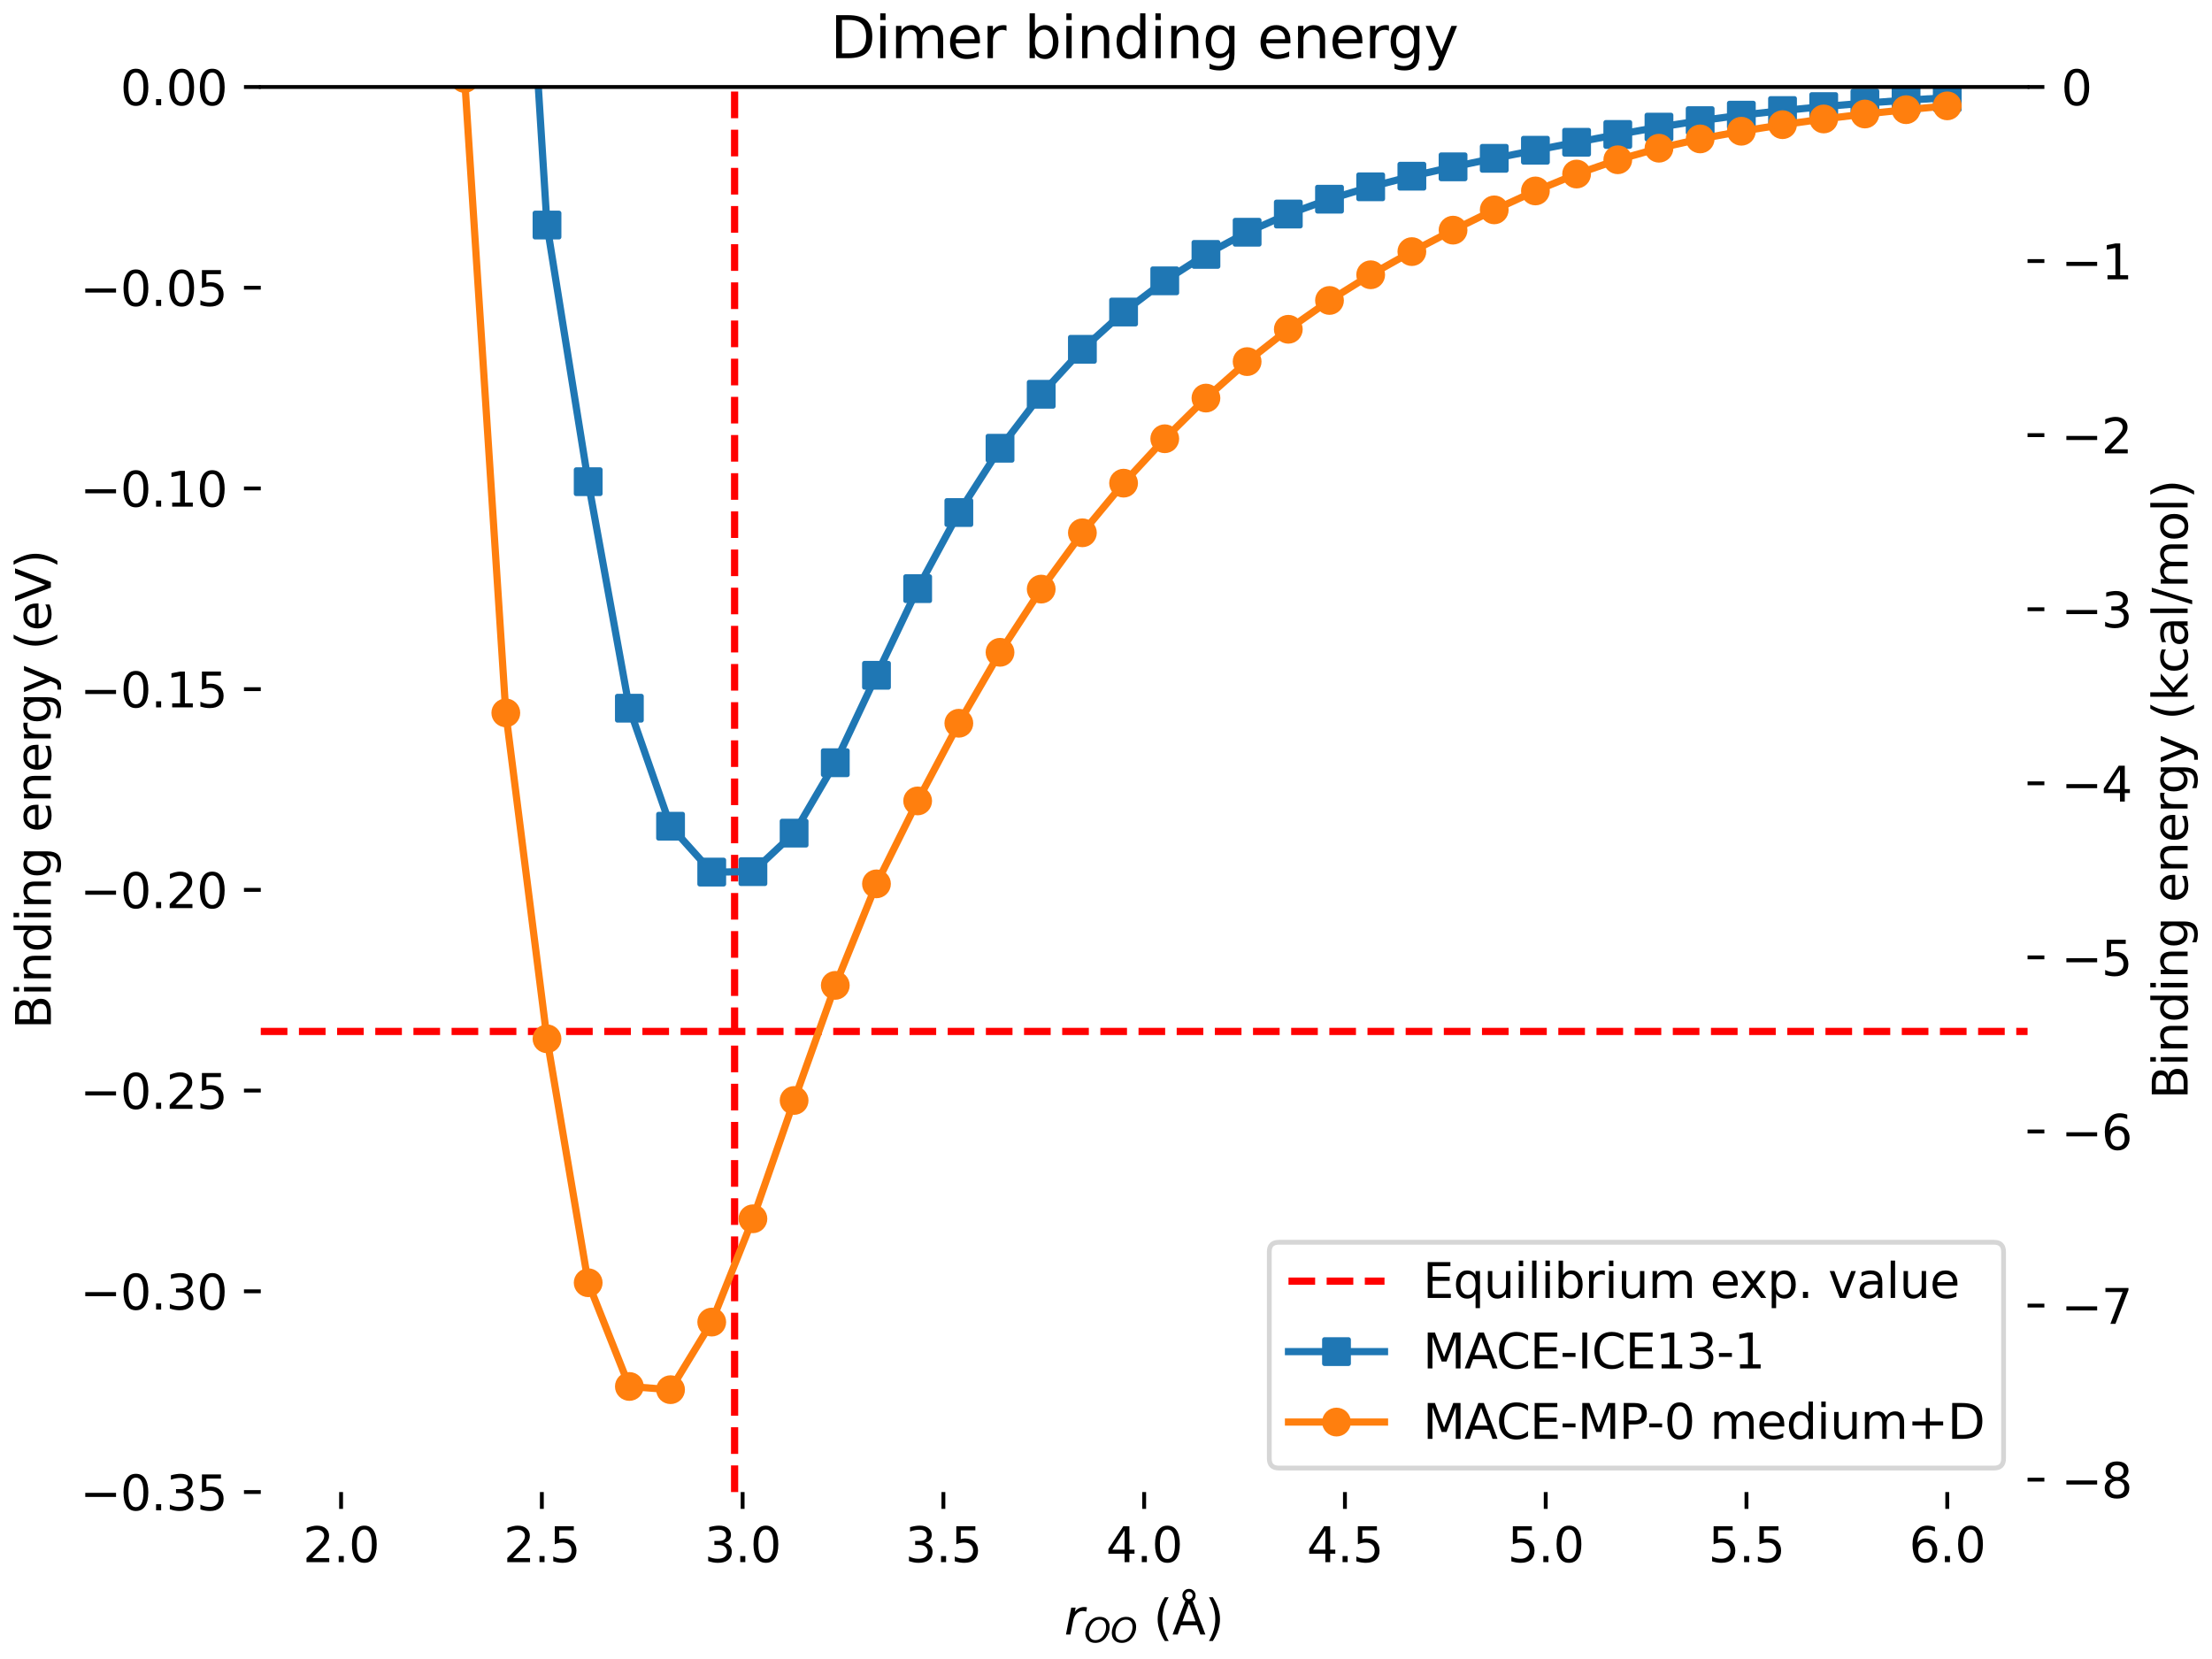 <?xml version="1.0" encoding="utf-8" standalone="no"?>
<!DOCTYPE svg PUBLIC "-//W3C//DTD SVG 1.1//EN"
  "http://www.w3.org/Graphics/SVG/1.1/DTD/svg11.dtd">
<svg xmlns:xlink="http://www.w3.org/1999/xlink" width="460.8pt" height="345.6pt" viewBox="0 0 460.8 345.6" xmlns="http://www.w3.org/2000/svg" version="1.1">
 <defs>
  <style type="text/css">*{stroke-linejoin: round; stroke-linecap: butt}</style>
 </defs>
 <g id="figure_1">
  <g id="patch_1">
   <path d="M 0 345.6 
L 460.8 345.6 
L 460.8 0 
L 0 0 
z
" style="fill: #ffffff"/>
  </g>
  <g id="axes_1">
   <g id="patch_2">
    <path d="M 54.324 310.822 
L 422.379 310.822 
L 422.379 18.118 
L 54.324 18.118 
z
" style="fill: #ffffff"/>
   </g>
   <g id="axes_2">
    <g id="patch_3">
     <path d="M 422.379 310.822 
L 422.379 310.822 
L 422.379 18.118 
L 422.379 18.118 
z
" style="fill: #ffffff"/>
    </g>
    <g id="matplotlib.axis_1"/>
    <g id="matplotlib.axis_2">
     <g id="ytick_1">
      <g id="line2d_1">
       <defs>
        <path id="mca0bd6f417" d="M 0 0 
L 3.5 0 
" style="stroke: #000000; stroke-width: 0.8"/>
       </defs>
       <g>
        <use xlink:href="#mca0bd6f417" x="422.379" y="308.24" style="stroke: #000000; stroke-width: 0.8"/>
       </g>
      </g>
      <g id="text_1">
       <!-- −8 -->
       <g transform="translate(429.379 312.039) scale(0.1 -0.1)">
        <defs>
         <path id="DejaVuSans-2212" d="M 678 2272 
L 4684 2272 
L 4684 1741 
L 678 1741 
L 678 2272 
z
" transform="scale(0.016)"/>
         <path id="DejaVuSans-38" d="M 2034 2216 
Q 1584 2216 1326 1975 
Q 1069 1734 1069 1313 
Q 1069 891 1326 650 
Q 1584 409 2034 409 
Q 2484 409 2743 651 
Q 3003 894 3003 1313 
Q 3003 1734 2745 1975 
Q 2488 2216 2034 2216 
z
M 1403 2484 
Q 997 2584 770 2862 
Q 544 3141 544 3541 
Q 544 4100 942 4425 
Q 1341 4750 2034 4750 
Q 2731 4750 3128 4425 
Q 3525 4100 3525 3541 
Q 3525 3141 3298 2862 
Q 3072 2584 2669 2484 
Q 3125 2378 3379 2068 
Q 3634 1759 3634 1313 
Q 3634 634 3220 271 
Q 2806 -91 2034 -91 
Q 1263 -91 848 271 
Q 434 634 434 1313 
Q 434 1759 690 2068 
Q 947 2378 1403 2484 
z
M 1172 3481 
Q 1172 3119 1398 2916 
Q 1625 2713 2034 2713 
Q 2441 2713 2670 2916 
Q 2900 3119 2900 3481 
Q 2900 3844 2670 4047 
Q 2441 4250 2034 4250 
Q 1625 4250 1398 4047 
Q 1172 3844 1172 3481 
z
" transform="scale(0.016)"/>
        </defs>
        <use xlink:href="#DejaVuSans-2212"/>
        <use xlink:href="#DejaVuSans-38" x="83.789"/>
       </g>
      </g>
     </g>
     <g id="ytick_2">
      <g id="line2d_2">
       <g>
        <use xlink:href="#mca0bd6f417" x="422.379" y="271.975" style="stroke: #000000; stroke-width: 0.8"/>
       </g>
      </g>
      <g id="text_2">
       <!-- −7 -->
       <g transform="translate(429.379 275.774) scale(0.1 -0.1)">
        <defs>
         <path id="DejaVuSans-37" d="M 525 4666 
L 3525 4666 
L 3525 4397 
L 1831 0 
L 1172 0 
L 2766 4134 
L 525 4134 
L 525 4666 
z
" transform="scale(0.016)"/>
        </defs>
        <use xlink:href="#DejaVuSans-2212"/>
        <use xlink:href="#DejaVuSans-37" x="83.789"/>
       </g>
      </g>
     </g>
     <g id="ytick_3">
      <g id="line2d_3">
       <g>
        <use xlink:href="#mca0bd6f417" x="422.379" y="235.709" style="stroke: #000000; stroke-width: 0.8"/>
       </g>
      </g>
      <g id="text_3">
       <!-- −6 -->
       <g transform="translate(429.379 239.509) scale(0.1 -0.1)">
        <defs>
         <path id="DejaVuSans-36" d="M 2113 2584 
Q 1688 2584 1439 2293 
Q 1191 2003 1191 1497 
Q 1191 994 1439 701 
Q 1688 409 2113 409 
Q 2538 409 2786 701 
Q 3034 994 3034 1497 
Q 3034 2003 2786 2293 
Q 2538 2584 2113 2584 
z
M 3366 4563 
L 3366 3988 
Q 3128 4100 2886 4159 
Q 2644 4219 2406 4219 
Q 1781 4219 1451 3797 
Q 1122 3375 1075 2522 
Q 1259 2794 1537 2939 
Q 1816 3084 2150 3084 
Q 2853 3084 3261 2657 
Q 3669 2231 3669 1497 
Q 3669 778 3244 343 
Q 2819 -91 2113 -91 
Q 1303 -91 875 529 
Q 447 1150 447 2328 
Q 447 3434 972 4092 
Q 1497 4750 2381 4750 
Q 2619 4750 2861 4703 
Q 3103 4656 3366 4563 
z
" transform="scale(0.016)"/>
        </defs>
        <use xlink:href="#DejaVuSans-2212"/>
        <use xlink:href="#DejaVuSans-36" x="83.789"/>
       </g>
      </g>
     </g>
     <g id="ytick_4">
      <g id="line2d_4">
       <g>
        <use xlink:href="#mca0bd6f417" x="422.379" y="199.444" style="stroke: #000000; stroke-width: 0.8"/>
       </g>
      </g>
      <g id="text_4">
       <!-- −5 -->
       <g transform="translate(429.379 203.244) scale(0.1 -0.1)">
        <defs>
         <path id="DejaVuSans-35" d="M 691 4666 
L 3169 4666 
L 3169 4134 
L 1269 4134 
L 1269 2991 
Q 1406 3038 1543 3061 
Q 1681 3084 1819 3084 
Q 2600 3084 3056 2656 
Q 3513 2228 3513 1497 
Q 3513 744 3044 326 
Q 2575 -91 1722 -91 
Q 1428 -91 1123 -41 
Q 819 9 494 109 
L 494 744 
Q 775 591 1075 516 
Q 1375 441 1709 441 
Q 2250 441 2565 725 
Q 2881 1009 2881 1497 
Q 2881 1984 2565 2268 
Q 2250 2553 1709 2553 
Q 1456 2553 1204 2497 
Q 953 2441 691 2322 
L 691 4666 
z
" transform="scale(0.016)"/>
        </defs>
        <use xlink:href="#DejaVuSans-2212"/>
        <use xlink:href="#DejaVuSans-35" x="83.789"/>
       </g>
      </g>
     </g>
     <g id="ytick_5">
      <g id="line2d_5">
       <g>
        <use xlink:href="#mca0bd6f417" x="422.379" y="163.179" style="stroke: #000000; stroke-width: 0.8"/>
       </g>
      </g>
      <g id="text_5">
       <!-- −4 -->
       <g transform="translate(429.379 166.978) scale(0.1 -0.1)">
        <defs>
         <path id="DejaVuSans-34" d="M 2419 4116 
L 825 1625 
L 2419 1625 
L 2419 4116 
z
M 2253 4666 
L 3047 4666 
L 3047 1625 
L 3713 1625 
L 3713 1100 
L 3047 1100 
L 3047 0 
L 2419 0 
L 2419 1100 
L 313 1100 
L 313 1709 
L 2253 4666 
z
" transform="scale(0.016)"/>
        </defs>
        <use xlink:href="#DejaVuSans-2212"/>
        <use xlink:href="#DejaVuSans-34" x="83.789"/>
       </g>
      </g>
     </g>
     <g id="ytick_6">
      <g id="line2d_6">
       <g>
        <use xlink:href="#mca0bd6f417" x="422.379" y="126.914" style="stroke: #000000; stroke-width: 0.8"/>
       </g>
      </g>
      <g id="text_6">
       <!-- −3 -->
       <g transform="translate(429.379 130.713) scale(0.1 -0.1)">
        <defs>
         <path id="DejaVuSans-33" d="M 2597 2516 
Q 3050 2419 3304 2112 
Q 3559 1806 3559 1356 
Q 3559 666 3084 287 
Q 2609 -91 1734 -91 
Q 1441 -91 1130 -33 
Q 819 25 488 141 
L 488 750 
Q 750 597 1062 519 
Q 1375 441 1716 441 
Q 2309 441 2620 675 
Q 2931 909 2931 1356 
Q 2931 1769 2642 2001 
Q 2353 2234 1838 2234 
L 1294 2234 
L 1294 2753 
L 1863 2753 
Q 2328 2753 2575 2939 
Q 2822 3125 2822 3475 
Q 2822 3834 2567 4026 
Q 2313 4219 1838 4219 
Q 1578 4219 1281 4162 
Q 984 4106 628 3988 
L 628 4550 
Q 988 4650 1302 4700 
Q 1616 4750 1894 4750 
Q 2613 4750 3031 4423 
Q 3450 4097 3450 3541 
Q 3450 3153 3228 2886 
Q 3006 2619 2597 2516 
z
" transform="scale(0.016)"/>
        </defs>
        <use xlink:href="#DejaVuSans-2212"/>
        <use xlink:href="#DejaVuSans-33" x="83.789"/>
       </g>
      </g>
     </g>
     <g id="ytick_7">
      <g id="line2d_7">
       <g>
        <use xlink:href="#mca0bd6f417" x="422.379" y="90.649" style="stroke: #000000; stroke-width: 0.8"/>
       </g>
      </g>
      <g id="text_7">
       <!-- −2 -->
       <g transform="translate(429.379 94.448) scale(0.1 -0.1)">
        <defs>
         <path id="DejaVuSans-32" d="M 1228 531 
L 3431 531 
L 3431 0 
L 469 0 
L 469 531 
Q 828 903 1448 1529 
Q 2069 2156 2228 2338 
Q 2531 2678 2651 2914 
Q 2772 3150 2772 3378 
Q 2772 3750 2511 3984 
Q 2250 4219 1831 4219 
Q 1534 4219 1204 4116 
Q 875 4013 500 3803 
L 500 4441 
Q 881 4594 1212 4672 
Q 1544 4750 1819 4750 
Q 2544 4750 2975 4387 
Q 3406 4025 3406 3419 
Q 3406 3131 3298 2873 
Q 3191 2616 2906 2266 
Q 2828 2175 2409 1742 
Q 1991 1309 1228 531 
z
" transform="scale(0.016)"/>
        </defs>
        <use xlink:href="#DejaVuSans-2212"/>
        <use xlink:href="#DejaVuSans-32" x="83.789"/>
       </g>
      </g>
     </g>
     <g id="ytick_8">
      <g id="line2d_8">
       <g>
        <use xlink:href="#mca0bd6f417" x="422.379" y="54.384" style="stroke: #000000; stroke-width: 0.8"/>
       </g>
      </g>
      <g id="text_8">
       <!-- −1 -->
       <g transform="translate(429.379 58.183) scale(0.1 -0.1)">
        <defs>
         <path id="DejaVuSans-31" d="M 794 531 
L 1825 531 
L 1825 4091 
L 703 3866 
L 703 4441 
L 1819 4666 
L 2450 4666 
L 2450 531 
L 3481 531 
L 3481 0 
L 794 0 
L 794 531 
z
" transform="scale(0.016)"/>
        </defs>
        <use xlink:href="#DejaVuSans-2212"/>
        <use xlink:href="#DejaVuSans-31" x="83.789"/>
       </g>
      </g>
     </g>
     <g id="ytick_9">
      <g id="line2d_9">
       <g>
        <use xlink:href="#mca0bd6f417" x="422.379" y="18.118" style="stroke: #000000; stroke-width: 0.8"/>
       </g>
      </g>
      <g id="text_9">
       <!-- 0 -->
       <g transform="translate(429.379 21.918) scale(0.1 -0.1)">
        <defs>
         <path id="DejaVuSans-30" d="M 2034 4250 
Q 1547 4250 1301 3770 
Q 1056 3291 1056 2328 
Q 1056 1369 1301 889 
Q 1547 409 2034 409 
Q 2525 409 2770 889 
Q 3016 1369 3016 2328 
Q 3016 3291 2770 3770 
Q 2525 4250 2034 4250 
z
M 2034 4750 
Q 2819 4750 3233 4129 
Q 3647 3509 3647 2328 
Q 3647 1150 3233 529 
Q 2819 -91 2034 -91 
Q 1250 -91 836 529 
Q 422 1150 422 2328 
Q 422 3509 836 4129 
Q 1250 4750 2034 4750 
z
" transform="scale(0.016)"/>
        </defs>
        <use xlink:href="#DejaVuSans-30"/>
       </g>
      </g>
     </g>
     <g id="text_10">
      <!-- Binding energy (kcal/mol) -->
      <g transform="translate(455.72 228.968) rotate(-90) scale(0.1 -0.1)">
       <defs>
        <path id="DejaVuSans-42" d="M 1259 2228 
L 1259 519 
L 2272 519 
Q 2781 519 3026 730 
Q 3272 941 3272 1375 
Q 3272 1813 3026 2020 
Q 2781 2228 2272 2228 
L 1259 2228 
z
M 1259 4147 
L 1259 2741 
L 2194 2741 
Q 2656 2741 2882 2914 
Q 3109 3088 3109 3444 
Q 3109 3797 2882 3972 
Q 2656 4147 2194 4147 
L 1259 4147 
z
M 628 4666 
L 2241 4666 
Q 2963 4666 3353 4366 
Q 3744 4066 3744 3513 
Q 3744 3084 3544 2831 
Q 3344 2578 2956 2516 
Q 3422 2416 3680 2098 
Q 3938 1781 3938 1306 
Q 3938 681 3513 340 
Q 3088 0 2303 0 
L 628 0 
L 628 4666 
z
" transform="scale(0.016)"/>
        <path id="DejaVuSans-69" d="M 603 3500 
L 1178 3500 
L 1178 0 
L 603 0 
L 603 3500 
z
M 603 4863 
L 1178 4863 
L 1178 4134 
L 603 4134 
L 603 4863 
z
" transform="scale(0.016)"/>
        <path id="DejaVuSans-6e" d="M 3513 2113 
L 3513 0 
L 2938 0 
L 2938 2094 
Q 2938 2591 2744 2837 
Q 2550 3084 2163 3084 
Q 1697 3084 1428 2787 
Q 1159 2491 1159 1978 
L 1159 0 
L 581 0 
L 581 3500 
L 1159 3500 
L 1159 2956 
Q 1366 3272 1645 3428 
Q 1925 3584 2291 3584 
Q 2894 3584 3203 3211 
Q 3513 2838 3513 2113 
z
" transform="scale(0.016)"/>
        <path id="DejaVuSans-64" d="M 2906 2969 
L 2906 4863 
L 3481 4863 
L 3481 0 
L 2906 0 
L 2906 525 
Q 2725 213 2448 61 
Q 2172 -91 1784 -91 
Q 1150 -91 751 415 
Q 353 922 353 1747 
Q 353 2572 751 3078 
Q 1150 3584 1784 3584 
Q 2172 3584 2448 3432 
Q 2725 3281 2906 2969 
z
M 947 1747 
Q 947 1113 1208 752 
Q 1469 391 1925 391 
Q 2381 391 2643 752 
Q 2906 1113 2906 1747 
Q 2906 2381 2643 2742 
Q 2381 3103 1925 3103 
Q 1469 3103 1208 2742 
Q 947 2381 947 1747 
z
" transform="scale(0.016)"/>
        <path id="DejaVuSans-67" d="M 2906 1791 
Q 2906 2416 2648 2759 
Q 2391 3103 1925 3103 
Q 1463 3103 1205 2759 
Q 947 2416 947 1791 
Q 947 1169 1205 825 
Q 1463 481 1925 481 
Q 2391 481 2648 825 
Q 2906 1169 2906 1791 
z
M 3481 434 
Q 3481 -459 3084 -895 
Q 2688 -1331 1869 -1331 
Q 1566 -1331 1297 -1286 
Q 1028 -1241 775 -1147 
L 775 -588 
Q 1028 -725 1275 -790 
Q 1522 -856 1778 -856 
Q 2344 -856 2625 -561 
Q 2906 -266 2906 331 
L 2906 616 
Q 2728 306 2450 153 
Q 2172 0 1784 0 
Q 1141 0 747 490 
Q 353 981 353 1791 
Q 353 2603 747 3093 
Q 1141 3584 1784 3584 
Q 2172 3584 2450 3431 
Q 2728 3278 2906 2969 
L 2906 3500 
L 3481 3500 
L 3481 434 
z
" transform="scale(0.016)"/>
        <path id="DejaVuSans-20" transform="scale(0.016)"/>
        <path id="DejaVuSans-65" d="M 3597 1894 
L 3597 1613 
L 953 1613 
Q 991 1019 1311 708 
Q 1631 397 2203 397 
Q 2534 397 2845 478 
Q 3156 559 3463 722 
L 3463 178 
Q 3153 47 2828 -22 
Q 2503 -91 2169 -91 
Q 1331 -91 842 396 
Q 353 884 353 1716 
Q 353 2575 817 3079 
Q 1281 3584 2069 3584 
Q 2775 3584 3186 3129 
Q 3597 2675 3597 1894 
z
M 3022 2063 
Q 3016 2534 2758 2815 
Q 2500 3097 2075 3097 
Q 1594 3097 1305 2825 
Q 1016 2553 972 2059 
L 3022 2063 
z
" transform="scale(0.016)"/>
        <path id="DejaVuSans-72" d="M 2631 2963 
Q 2534 3019 2420 3045 
Q 2306 3072 2169 3072 
Q 1681 3072 1420 2755 
Q 1159 2438 1159 1844 
L 1159 0 
L 581 0 
L 581 3500 
L 1159 3500 
L 1159 2956 
Q 1341 3275 1631 3429 
Q 1922 3584 2338 3584 
Q 2397 3584 2469 3576 
Q 2541 3569 2628 3553 
L 2631 2963 
z
" transform="scale(0.016)"/>
        <path id="DejaVuSans-79" d="M 2059 -325 
Q 1816 -950 1584 -1140 
Q 1353 -1331 966 -1331 
L 506 -1331 
L 506 -850 
L 844 -850 
Q 1081 -850 1212 -737 
Q 1344 -625 1503 -206 
L 1606 56 
L 191 3500 
L 800 3500 
L 1894 763 
L 2988 3500 
L 3597 3500 
L 2059 -325 
z
" transform="scale(0.016)"/>
        <path id="DejaVuSans-28" d="M 1984 4856 
Q 1566 4138 1362 3434 
Q 1159 2731 1159 2009 
Q 1159 1288 1364 580 
Q 1569 -128 1984 -844 
L 1484 -844 
Q 1016 -109 783 600 
Q 550 1309 550 2009 
Q 550 2706 781 3412 
Q 1013 4119 1484 4856 
L 1984 4856 
z
" transform="scale(0.016)"/>
        <path id="DejaVuSans-6b" d="M 581 4863 
L 1159 4863 
L 1159 1991 
L 2875 3500 
L 3609 3500 
L 1753 1863 
L 3688 0 
L 2938 0 
L 1159 1709 
L 1159 0 
L 581 0 
L 581 4863 
z
" transform="scale(0.016)"/>
        <path id="DejaVuSans-63" d="M 3122 3366 
L 3122 2828 
Q 2878 2963 2633 3030 
Q 2388 3097 2138 3097 
Q 1578 3097 1268 2742 
Q 959 2388 959 1747 
Q 959 1106 1268 751 
Q 1578 397 2138 397 
Q 2388 397 2633 464 
Q 2878 531 3122 666 
L 3122 134 
Q 2881 22 2623 -34 
Q 2366 -91 2075 -91 
Q 1284 -91 818 406 
Q 353 903 353 1747 
Q 353 2603 823 3093 
Q 1294 3584 2113 3584 
Q 2378 3584 2631 3529 
Q 2884 3475 3122 3366 
z
" transform="scale(0.016)"/>
        <path id="DejaVuSans-61" d="M 2194 1759 
Q 1497 1759 1228 1600 
Q 959 1441 959 1056 
Q 959 750 1161 570 
Q 1363 391 1709 391 
Q 2188 391 2477 730 
Q 2766 1069 2766 1631 
L 2766 1759 
L 2194 1759 
z
M 3341 1997 
L 3341 0 
L 2766 0 
L 2766 531 
Q 2569 213 2275 61 
Q 1981 -91 1556 -91 
Q 1019 -91 701 211 
Q 384 513 384 1019 
Q 384 1609 779 1909 
Q 1175 2209 1959 2209 
L 2766 2209 
L 2766 2266 
Q 2766 2663 2505 2880 
Q 2244 3097 1772 3097 
Q 1472 3097 1187 3025 
Q 903 2953 641 2809 
L 641 3341 
Q 956 3463 1253 3523 
Q 1550 3584 1831 3584 
Q 2591 3584 2966 3190 
Q 3341 2797 3341 1997 
z
" transform="scale(0.016)"/>
        <path id="DejaVuSans-6c" d="M 603 4863 
L 1178 4863 
L 1178 0 
L 603 0 
L 603 4863 
z
" transform="scale(0.016)"/>
        <path id="DejaVuSans-2f" d="M 1625 4666 
L 2156 4666 
L 531 -594 
L 0 -594 
L 1625 4666 
z
" transform="scale(0.016)"/>
        <path id="DejaVuSans-6d" d="M 3328 2828 
Q 3544 3216 3844 3400 
Q 4144 3584 4550 3584 
Q 5097 3584 5394 3201 
Q 5691 2819 5691 2113 
L 5691 0 
L 5113 0 
L 5113 2094 
Q 5113 2597 4934 2840 
Q 4756 3084 4391 3084 
Q 3944 3084 3684 2787 
Q 3425 2491 3425 1978 
L 3425 0 
L 2847 0 
L 2847 2094 
Q 2847 2600 2669 2842 
Q 2491 3084 2119 3084 
Q 1678 3084 1418 2786 
Q 1159 2488 1159 1978 
L 1159 0 
L 581 0 
L 581 3500 
L 1159 3500 
L 1159 2956 
Q 1356 3278 1631 3431 
Q 1906 3584 2284 3584 
Q 2666 3584 2933 3390 
Q 3200 3197 3328 2828 
z
" transform="scale(0.016)"/>
        <path id="DejaVuSans-6f" d="M 1959 3097 
Q 1497 3097 1228 2736 
Q 959 2375 959 1747 
Q 959 1119 1226 758 
Q 1494 397 1959 397 
Q 2419 397 2687 759 
Q 2956 1122 2956 1747 
Q 2956 2369 2687 2733 
Q 2419 3097 1959 3097 
z
M 1959 3584 
Q 2709 3584 3137 3096 
Q 3566 2609 3566 1747 
Q 3566 888 3137 398 
Q 2709 -91 1959 -91 
Q 1206 -91 779 398 
Q 353 888 353 1747 
Q 353 2609 779 3096 
Q 1206 3584 1959 3584 
z
" transform="scale(0.016)"/>
        <path id="DejaVuSans-29" d="M 513 4856 
L 1013 4856 
Q 1481 4119 1714 3412 
Q 1947 2706 1947 2009 
Q 1947 1309 1714 600 
Q 1481 -109 1013 -844 
L 513 -844 
Q 928 -128 1133 580 
Q 1338 1288 1338 2009 
Q 1338 2731 1133 3434 
Q 928 4138 513 4856 
z
" transform="scale(0.016)"/>
       </defs>
       <use xlink:href="#DejaVuSans-42"/>
       <use xlink:href="#DejaVuSans-69" x="68.604"/>
       <use xlink:href="#DejaVuSans-6e" x="96.387"/>
       <use xlink:href="#DejaVuSans-64" x="159.766"/>
       <use xlink:href="#DejaVuSans-69" x="223.242"/>
       <use xlink:href="#DejaVuSans-6e" x="251.025"/>
       <use xlink:href="#DejaVuSans-67" x="314.404"/>
       <use xlink:href="#DejaVuSans-20" x="377.881"/>
       <use xlink:href="#DejaVuSans-65" x="409.668"/>
       <use xlink:href="#DejaVuSans-6e" x="471.191"/>
       <use xlink:href="#DejaVuSans-65" x="534.57"/>
       <use xlink:href="#DejaVuSans-72" x="596.094"/>
       <use xlink:href="#DejaVuSans-67" x="635.457"/>
       <use xlink:href="#DejaVuSans-79" x="698.934"/>
       <use xlink:href="#DejaVuSans-20" x="758.113"/>
       <use xlink:href="#DejaVuSans-28" x="789.9"/>
       <use xlink:href="#DejaVuSans-6b" x="828.914"/>
       <use xlink:href="#DejaVuSans-63" x="886.824"/>
       <use xlink:href="#DejaVuSans-61" x="941.805"/>
       <use xlink:href="#DejaVuSans-6c" x="1003.084"/>
       <use xlink:href="#DejaVuSans-2f" x="1030.867"/>
       <use xlink:href="#DejaVuSans-6d" x="1064.559"/>
       <use xlink:href="#DejaVuSans-6f" x="1161.971"/>
       <use xlink:href="#DejaVuSans-6c" x="1223.152"/>
       <use xlink:href="#DejaVuSans-29" x="1250.936"/>
      </g>
     </g>
    </g>
   </g>
   <g id="matplotlib.axis_3">
    <g id="xtick_1">
     <g id="line2d_10">
      <defs>
       <path id="mc66fbfcd3f" d="M 0 0 
L 0 3.5 
" style="stroke: #000000; stroke-width: 0.8"/>
      </defs>
      <g>
       <use xlink:href="#mc66fbfcd3f" x="71.053" y="310.822" style="stroke: #000000; stroke-width: 0.8"/>
      </g>
     </g>
     <g id="text_11">
      <!-- 2.0 -->
      <g transform="translate(63.102 325.42) scale(0.1 -0.1)">
       <defs>
        <path id="DejaVuSans-2e" d="M 684 794 
L 1344 794 
L 1344 0 
L 684 0 
L 684 794 
z
" transform="scale(0.016)"/>
       </defs>
       <use xlink:href="#DejaVuSans-32"/>
       <use xlink:href="#DejaVuSans-2e" x="63.623"/>
       <use xlink:href="#DejaVuSans-30" x="95.41"/>
      </g>
     </g>
    </g>
    <g id="xtick_2">
     <g id="line2d_11">
      <g>
       <use xlink:href="#mc66fbfcd3f" x="112.878" y="310.822" style="stroke: #000000; stroke-width: 0.8"/>
      </g>
     </g>
     <g id="text_12">
      <!-- 2.5 -->
      <g transform="translate(104.926 325.42) scale(0.1 -0.1)">
       <use xlink:href="#DejaVuSans-32"/>
       <use xlink:href="#DejaVuSans-2e" x="63.623"/>
       <use xlink:href="#DejaVuSans-35" x="95.41"/>
      </g>
     </g>
    </g>
    <g id="xtick_3">
     <g id="line2d_12">
      <g>
       <use xlink:href="#mc66fbfcd3f" x="154.703" y="310.822" style="stroke: #000000; stroke-width: 0.8"/>
      </g>
     </g>
     <g id="text_13">
      <!-- 3.0 -->
      <g transform="translate(146.751 325.42) scale(0.1 -0.1)">
       <use xlink:href="#DejaVuSans-33"/>
       <use xlink:href="#DejaVuSans-2e" x="63.623"/>
       <use xlink:href="#DejaVuSans-30" x="95.41"/>
      </g>
     </g>
    </g>
    <g id="xtick_4">
     <g id="line2d_13">
      <g>
       <use xlink:href="#mc66fbfcd3f" x="196.527" y="310.822" style="stroke: #000000; stroke-width: 0.8"/>
      </g>
     </g>
     <g id="text_14">
      <!-- 3.5 -->
      <g transform="translate(188.575 325.42) scale(0.1 -0.1)">
       <use xlink:href="#DejaVuSans-33"/>
       <use xlink:href="#DejaVuSans-2e" x="63.623"/>
       <use xlink:href="#DejaVuSans-35" x="95.41"/>
      </g>
     </g>
    </g>
    <g id="xtick_5">
     <g id="line2d_14">
      <g>
       <use xlink:href="#mc66fbfcd3f" x="238.352" y="310.822" style="stroke: #000000; stroke-width: 0.8"/>
      </g>
     </g>
     <g id="text_15">
      <!-- 4.0 -->
      <g transform="translate(230.4 325.42) scale(0.1 -0.1)">
       <use xlink:href="#DejaVuSans-34"/>
       <use xlink:href="#DejaVuSans-2e" x="63.623"/>
       <use xlink:href="#DejaVuSans-30" x="95.41"/>
      </g>
     </g>
    </g>
    <g id="xtick_6">
     <g id="line2d_15">
      <g>
       <use xlink:href="#mc66fbfcd3f" x="280.176" y="310.822" style="stroke: #000000; stroke-width: 0.8"/>
      </g>
     </g>
     <g id="text_16">
      <!-- 4.5 -->
      <g transform="translate(272.225 325.42) scale(0.1 -0.1)">
       <use xlink:href="#DejaVuSans-34"/>
       <use xlink:href="#DejaVuSans-2e" x="63.623"/>
       <use xlink:href="#DejaVuSans-35" x="95.41"/>
      </g>
     </g>
    </g>
    <g id="xtick_7">
     <g id="line2d_16">
      <g>
       <use xlink:href="#mc66fbfcd3f" x="322.001" y="310.822" style="stroke: #000000; stroke-width: 0.8"/>
      </g>
     </g>
     <g id="text_17">
      <!-- 5.0 -->
      <g transform="translate(314.049 325.42) scale(0.1 -0.1)">
       <use xlink:href="#DejaVuSans-35"/>
       <use xlink:href="#DejaVuSans-2e" x="63.623"/>
       <use xlink:href="#DejaVuSans-30" x="95.41"/>
      </g>
     </g>
    </g>
    <g id="xtick_8">
     <g id="line2d_17">
      <g>
       <use xlink:href="#mc66fbfcd3f" x="363.825" y="310.822" style="stroke: #000000; stroke-width: 0.8"/>
      </g>
     </g>
     <g id="text_18">
      <!-- 5.5 -->
      <g transform="translate(355.874 325.42) scale(0.1 -0.1)">
       <use xlink:href="#DejaVuSans-35"/>
       <use xlink:href="#DejaVuSans-2e" x="63.623"/>
       <use xlink:href="#DejaVuSans-35" x="95.41"/>
      </g>
     </g>
    </g>
    <g id="xtick_9">
     <g id="line2d_18">
      <g>
       <use xlink:href="#mc66fbfcd3f" x="405.65" y="310.822" style="stroke: #000000; stroke-width: 0.8"/>
      </g>
     </g>
     <g id="text_19">
      <!-- 6.0 -->
      <g transform="translate(397.698 325.42) scale(0.1 -0.1)">
       <use xlink:href="#DejaVuSans-36"/>
       <use xlink:href="#DejaVuSans-2e" x="63.623"/>
       <use xlink:href="#DejaVuSans-30" x="95.41"/>
      </g>
     </g>
    </g>
    <g id="text_20">
     <!-- $r_{OO}$ (Å) -->
     <g transform="translate(221.702 340.52) scale(0.1 -0.1)">
      <defs>
       <path id="DejaVuSans-Oblique-72" d="M 2853 2969 
Q 2766 3016 2653 3041 
Q 2541 3066 2413 3066 
Q 1953 3066 1609 2717 
Q 1266 2369 1153 1784 
L 800 0 
L 225 0 
L 909 3500 
L 1484 3500 
L 1375 2956 
Q 1603 3259 1920 3421 
Q 2238 3584 2597 3584 
Q 2691 3584 2781 3573 
Q 2872 3563 2963 3538 
L 2853 2969 
z
" transform="scale(0.016)"/>
       <path id="DejaVuSans-Oblique-4f" d="M 2919 4238 
Q 2400 4238 2003 3986 
Q 1606 3734 1313 3219 
Q 1125 2891 1026 2522 
Q 928 2153 928 1778 
Q 928 1128 1239 775 
Q 1550 422 2119 422 
Q 2631 422 3032 676 
Q 3434 931 3719 1434 
Q 3909 1772 4009 2142 
Q 4109 2513 4109 2881 
Q 4109 3528 3796 3883 
Q 3484 4238 2919 4238 
z
M 2100 -91 
Q 1241 -91 748 418 
Q 256 928 256 1813 
Q 256 2319 448 2847 
Q 641 3375 978 3788 
Q 1375 4272 1862 4511 
Q 2350 4750 2938 4750 
Q 3794 4750 4287 4245 
Q 4781 3741 4781 2869 
Q 4781 2331 4593 1812 
Q 4406 1294 4056 872 
Q 3656 384 3173 146 
Q 2691 -91 2100 -91 
z
" transform="scale(0.016)"/>
       <path id="DejaVuSans-c5" d="M 2663 5081 
Q 2663 5278 2523 5417 
Q 2384 5556 2188 5556 
Q 1988 5556 1852 5420 
Q 1716 5284 1716 5081 
Q 1716 4884 1853 4746 
Q 1991 4609 2188 4609 
Q 2384 4609 2523 4746 
Q 2663 4884 2663 5081 
z
M 2188 4044 
L 1338 1722 
L 3041 1722 
L 2188 4044 
z
M 1716 4366 
Q 1525 4494 1428 4673 
Q 1331 4853 1331 5081 
Q 1331 5441 1579 5691 
Q 1828 5941 2188 5941 
Q 2544 5941 2795 5689 
Q 3047 5438 3047 5081 
Q 3047 4863 2948 4678 
Q 2850 4494 2663 4366 
L 4325 0 
L 3669 0 
L 3244 1197 
L 1141 1197 
L 716 0 
L 50 0 
L 1716 4366 
z
" transform="scale(0.016)"/>
      </defs>
      <use xlink:href="#DejaVuSans-Oblique-72" transform="translate(0 0.172)"/>
      <use xlink:href="#DejaVuSans-Oblique-4f" transform="translate(41.113 -16.234) scale(0.7)"/>
      <use xlink:href="#DejaVuSans-Oblique-4f" transform="translate(96.211 -16.234) scale(0.7)"/>
      <use xlink:href="#DejaVuSans-20" transform="translate(154.043 0.172)"/>
      <use xlink:href="#DejaVuSans-28" transform="translate(185.83 0.172)"/>
      <use xlink:href="#DejaVuSans-c5" transform="translate(224.844 0.172)"/>
      <use xlink:href="#DejaVuSans-29" transform="translate(293.252 0.172)"/>
     </g>
    </g>
   </g>
   <g id="matplotlib.axis_4">
    <g id="ytick_10">
     <g id="line2d_19">
      <defs>
       <path id="m7e62bb1c97" d="M 0 0 
L -3.5 0 
" style="stroke: #000000; stroke-width: 0.8"/>
      </defs>
      <g>
       <use xlink:href="#m7e62bb1c97" x="54.324" y="310.822" style="stroke: #000000; stroke-width: 0.8"/>
      </g>
     </g>
     <g id="text_21">
      <!-- −0.35 -->
      <g transform="translate(16.678 314.621) scale(0.1 -0.1)">
       <use xlink:href="#DejaVuSans-2212"/>
       <use xlink:href="#DejaVuSans-30" x="83.789"/>
       <use xlink:href="#DejaVuSans-2e" x="147.412"/>
       <use xlink:href="#DejaVuSans-33" x="179.199"/>
       <use xlink:href="#DejaVuSans-35" x="242.822"/>
      </g>
     </g>
    </g>
    <g id="ytick_11">
     <g id="line2d_20">
      <g>
       <use xlink:href="#m7e62bb1c97" x="54.324" y="269.007" style="stroke: #000000; stroke-width: 0.8"/>
      </g>
     </g>
     <g id="text_22">
      <!-- −0.30 -->
      <g transform="translate(16.678 272.806) scale(0.1 -0.1)">
       <use xlink:href="#DejaVuSans-2212"/>
       <use xlink:href="#DejaVuSans-30" x="83.789"/>
       <use xlink:href="#DejaVuSans-2e" x="147.412"/>
       <use xlink:href="#DejaVuSans-33" x="179.199"/>
       <use xlink:href="#DejaVuSans-30" x="242.822"/>
      </g>
     </g>
    </g>
    <g id="ytick_12">
     <g id="line2d_21">
      <g>
       <use xlink:href="#m7e62bb1c97" x="54.324" y="227.192" style="stroke: #000000; stroke-width: 0.8"/>
      </g>
     </g>
     <g id="text_23">
      <!-- −0.25 -->
      <g transform="translate(16.678 230.991) scale(0.1 -0.1)">
       <use xlink:href="#DejaVuSans-2212"/>
       <use xlink:href="#DejaVuSans-30" x="83.789"/>
       <use xlink:href="#DejaVuSans-2e" x="147.412"/>
       <use xlink:href="#DejaVuSans-32" x="179.199"/>
       <use xlink:href="#DejaVuSans-35" x="242.822"/>
      </g>
     </g>
    </g>
    <g id="ytick_13">
     <g id="line2d_22">
      <g>
       <use xlink:href="#m7e62bb1c97" x="54.324" y="185.377" style="stroke: #000000; stroke-width: 0.8"/>
      </g>
     </g>
     <g id="text_24">
      <!-- −0.20 -->
      <g transform="translate(16.678 189.177) scale(0.1 -0.1)">
       <use xlink:href="#DejaVuSans-2212"/>
       <use xlink:href="#DejaVuSans-30" x="83.789"/>
       <use xlink:href="#DejaVuSans-2e" x="147.412"/>
       <use xlink:href="#DejaVuSans-32" x="179.199"/>
       <use xlink:href="#DejaVuSans-30" x="242.822"/>
      </g>
     </g>
    </g>
    <g id="ytick_14">
     <g id="line2d_23">
      <g>
       <use xlink:href="#m7e62bb1c97" x="54.324" y="143.563" style="stroke: #000000; stroke-width: 0.8"/>
      </g>
     </g>
     <g id="text_25">
      <!-- −0.15 -->
      <g transform="translate(16.678 147.362) scale(0.1 -0.1)">
       <use xlink:href="#DejaVuSans-2212"/>
       <use xlink:href="#DejaVuSans-30" x="83.789"/>
       <use xlink:href="#DejaVuSans-2e" x="147.412"/>
       <use xlink:href="#DejaVuSans-31" x="179.199"/>
       <use xlink:href="#DejaVuSans-35" x="242.822"/>
      </g>
     </g>
    </g>
    <g id="ytick_15">
     <g id="line2d_24">
      <g>
       <use xlink:href="#m7e62bb1c97" x="54.324" y="101.748" style="stroke: #000000; stroke-width: 0.8"/>
      </g>
     </g>
     <g id="text_26">
      <!-- −0.10 -->
      <g transform="translate(16.678 105.547) scale(0.1 -0.1)">
       <use xlink:href="#DejaVuSans-2212"/>
       <use xlink:href="#DejaVuSans-30" x="83.789"/>
       <use xlink:href="#DejaVuSans-2e" x="147.412"/>
       <use xlink:href="#DejaVuSans-31" x="179.199"/>
       <use xlink:href="#DejaVuSans-30" x="242.822"/>
      </g>
     </g>
    </g>
    <g id="ytick_16">
     <g id="line2d_25">
      <g>
       <use xlink:href="#m7e62bb1c97" x="54.324" y="59.933" style="stroke: #000000; stroke-width: 0.8"/>
      </g>
     </g>
     <g id="text_27">
      <!-- −0.05 -->
      <g transform="translate(16.678 63.732) scale(0.1 -0.1)">
       <use xlink:href="#DejaVuSans-2212"/>
       <use xlink:href="#DejaVuSans-30" x="83.789"/>
       <use xlink:href="#DejaVuSans-2e" x="147.412"/>
       <use xlink:href="#DejaVuSans-30" x="179.199"/>
       <use xlink:href="#DejaVuSans-35" x="242.822"/>
      </g>
     </g>
    </g>
    <g id="ytick_17">
     <g id="line2d_26">
      <g>
       <use xlink:href="#m7e62bb1c97" x="54.324" y="18.118" style="stroke: #000000; stroke-width: 0.8"/>
      </g>
     </g>
     <g id="text_28">
      <!-- 0.00 -->
      <g transform="translate(25.058 21.918) scale(0.1 -0.1)">
       <use xlink:href="#DejaVuSans-30"/>
       <use xlink:href="#DejaVuSans-2e" x="63.623"/>
       <use xlink:href="#DejaVuSans-30" x="95.41"/>
       <use xlink:href="#DejaVuSans-30" x="159.033"/>
      </g>
     </g>
    </g>
    <g id="text_29">
     <!-- Binding energy (eV) -->
     <g transform="translate(10.599 214.365) rotate(-90) scale(0.1 -0.1)">
      <defs>
       <path id="DejaVuSans-56" d="M 1831 0 
L 50 4666 
L 709 4666 
L 2188 738 
L 3669 4666 
L 4325 4666 
L 2547 0 
L 1831 0 
z
" transform="scale(0.016)"/>
      </defs>
      <use xlink:href="#DejaVuSans-42"/>
      <use xlink:href="#DejaVuSans-69" x="68.604"/>
      <use xlink:href="#DejaVuSans-6e" x="96.387"/>
      <use xlink:href="#DejaVuSans-64" x="159.766"/>
      <use xlink:href="#DejaVuSans-69" x="223.242"/>
      <use xlink:href="#DejaVuSans-6e" x="251.025"/>
      <use xlink:href="#DejaVuSans-67" x="314.404"/>
      <use xlink:href="#DejaVuSans-20" x="377.881"/>
      <use xlink:href="#DejaVuSans-65" x="409.668"/>
      <use xlink:href="#DejaVuSans-6e" x="471.191"/>
      <use xlink:href="#DejaVuSans-65" x="534.57"/>
      <use xlink:href="#DejaVuSans-72" x="596.094"/>
      <use xlink:href="#DejaVuSans-67" x="635.457"/>
      <use xlink:href="#DejaVuSans-79" x="698.934"/>
      <use xlink:href="#DejaVuSans-20" x="758.113"/>
      <use xlink:href="#DejaVuSans-28" x="789.9"/>
      <use xlink:href="#DejaVuSans-65" x="828.914"/>
      <use xlink:href="#DejaVuSans-56" x="890.438"/>
      <use xlink:href="#DejaVuSans-29" x="958.846"/>
     </g>
    </g>
   </g>
   <g id="line2d_27">
    <path d="M 54.324 214.873 
L 422.379 214.873 
" clip-path="url(#p264b8ef7eb)" style="fill: none; stroke-dasharray: 5.55,2.4; stroke-dashoffset: 0; stroke: #ff0000; stroke-width: 1.5"/>
   </g>
   <g id="line2d_28">
    <path d="M 153.03 310.822 
L 153.03 18.118 
" clip-path="url(#p264b8ef7eb)" style="fill: none; stroke-dasharray: 5.55,2.4; stroke-dashoffset: 0; stroke: #ff0000; stroke-width: 1.5"/>
   </g>
   <g id="line2d_29">
    <path d="M 110.941 -1 
L 113.95 46.883 
L 122.53 100.347 
L 131.109 147.532 
L 139.689 172.114 
L 148.268 181.672 
L 156.847 181.583 
L 165.427 173.552 
L 174.006 158.889 
L 182.586 140.673 
L 191.165 122.626 
L 199.744 106.772 
L 208.324 93.372 
L 216.903 82.131 
L 225.482 72.766 
L 234.062 65.001 
L 242.641 58.499 
L 251.221 52.995 
L 259.8 48.381 
L 268.379 44.588 
L 276.959 41.492 
L 285.538 38.916 
L 294.118 36.706 
L 302.697 34.756 
L 311.276 32.982 
L 319.856 31.296 
L 328.435 29.636 
L 337.015 28.01 
L 345.594 26.484 
L 354.173 25.134 
L 362.753 23.991 
L 371.332 23.029 
L 379.911 22.2 
L 388.491 21.482 
L 397.07 20.87 
L 405.65 20.355 
" clip-path="url(#p264b8ef7eb)" style="fill: none; stroke: #1f77b4; stroke-width: 1.5; stroke-linecap: square"/>
    <defs>
     <path id="m5afcd3db56" d="M -2.5 2.5 
L 2.5 2.5 
L 2.5 -2.5 
L -2.5 -2.5 
z
" style="stroke: #1f77b4; stroke-linejoin: miter"/>
    </defs>
    <g clip-path="url(#p264b8ef7eb)">
     <use xlink:href="#m5afcd3db56" x="110.941" y="-1" style="fill: #1f77b4; stroke: #1f77b4; stroke-linejoin: miter"/>
     <use xlink:href="#m5afcd3db56" x="113.95" y="46.883" style="fill: #1f77b4; stroke: #1f77b4; stroke-linejoin: miter"/>
     <use xlink:href="#m5afcd3db56" x="122.53" y="100.347" style="fill: #1f77b4; stroke: #1f77b4; stroke-linejoin: miter"/>
     <use xlink:href="#m5afcd3db56" x="131.109" y="147.532" style="fill: #1f77b4; stroke: #1f77b4; stroke-linejoin: miter"/>
     <use xlink:href="#m5afcd3db56" x="139.689" y="172.114" style="fill: #1f77b4; stroke: #1f77b4; stroke-linejoin: miter"/>
     <use xlink:href="#m5afcd3db56" x="148.268" y="181.672" style="fill: #1f77b4; stroke: #1f77b4; stroke-linejoin: miter"/>
     <use xlink:href="#m5afcd3db56" x="156.847" y="181.583" style="fill: #1f77b4; stroke: #1f77b4; stroke-linejoin: miter"/>
     <use xlink:href="#m5afcd3db56" x="165.427" y="173.552" style="fill: #1f77b4; stroke: #1f77b4; stroke-linejoin: miter"/>
     <use xlink:href="#m5afcd3db56" x="174.006" y="158.889" style="fill: #1f77b4; stroke: #1f77b4; stroke-linejoin: miter"/>
     <use xlink:href="#m5afcd3db56" x="182.586" y="140.673" style="fill: #1f77b4; stroke: #1f77b4; stroke-linejoin: miter"/>
     <use xlink:href="#m5afcd3db56" x="191.165" y="122.626" style="fill: #1f77b4; stroke: #1f77b4; stroke-linejoin: miter"/>
     <use xlink:href="#m5afcd3db56" x="199.744" y="106.772" style="fill: #1f77b4; stroke: #1f77b4; stroke-linejoin: miter"/>
     <use xlink:href="#m5afcd3db56" x="208.324" y="93.372" style="fill: #1f77b4; stroke: #1f77b4; stroke-linejoin: miter"/>
     <use xlink:href="#m5afcd3db56" x="216.903" y="82.131" style="fill: #1f77b4; stroke: #1f77b4; stroke-linejoin: miter"/>
     <use xlink:href="#m5afcd3db56" x="225.482" y="72.766" style="fill: #1f77b4; stroke: #1f77b4; stroke-linejoin: miter"/>
     <use xlink:href="#m5afcd3db56" x="234.062" y="65.001" style="fill: #1f77b4; stroke: #1f77b4; stroke-linejoin: miter"/>
     <use xlink:href="#m5afcd3db56" x="242.641" y="58.499" style="fill: #1f77b4; stroke: #1f77b4; stroke-linejoin: miter"/>
     <use xlink:href="#m5afcd3db56" x="251.221" y="52.995" style="fill: #1f77b4; stroke: #1f77b4; stroke-linejoin: miter"/>
     <use xlink:href="#m5afcd3db56" x="259.8" y="48.381" style="fill: #1f77b4; stroke: #1f77b4; stroke-linejoin: miter"/>
     <use xlink:href="#m5afcd3db56" x="268.379" y="44.588" style="fill: #1f77b4; stroke: #1f77b4; stroke-linejoin: miter"/>
     <use xlink:href="#m5afcd3db56" x="276.959" y="41.492" style="fill: #1f77b4; stroke: #1f77b4; stroke-linejoin: miter"/>
     <use xlink:href="#m5afcd3db56" x="285.538" y="38.916" style="fill: #1f77b4; stroke: #1f77b4; stroke-linejoin: miter"/>
     <use xlink:href="#m5afcd3db56" x="294.118" y="36.706" style="fill: #1f77b4; stroke: #1f77b4; stroke-linejoin: miter"/>
     <use xlink:href="#m5afcd3db56" x="302.697" y="34.756" style="fill: #1f77b4; stroke: #1f77b4; stroke-linejoin: miter"/>
     <use xlink:href="#m5afcd3db56" x="311.276" y="32.982" style="fill: #1f77b4; stroke: #1f77b4; stroke-linejoin: miter"/>
     <use xlink:href="#m5afcd3db56" x="319.856" y="31.296" style="fill: #1f77b4; stroke: #1f77b4; stroke-linejoin: miter"/>
     <use xlink:href="#m5afcd3db56" x="328.435" y="29.636" style="fill: #1f77b4; stroke: #1f77b4; stroke-linejoin: miter"/>
     <use xlink:href="#m5afcd3db56" x="337.015" y="28.01" style="fill: #1f77b4; stroke: #1f77b4; stroke-linejoin: miter"/>
     <use xlink:href="#m5afcd3db56" x="345.594" y="26.484" style="fill: #1f77b4; stroke: #1f77b4; stroke-linejoin: miter"/>
     <use xlink:href="#m5afcd3db56" x="354.173" y="25.134" style="fill: #1f77b4; stroke: #1f77b4; stroke-linejoin: miter"/>
     <use xlink:href="#m5afcd3db56" x="362.753" y="23.991" style="fill: #1f77b4; stroke: #1f77b4; stroke-linejoin: miter"/>
     <use xlink:href="#m5afcd3db56" x="371.332" y="23.029" style="fill: #1f77b4; stroke: #1f77b4; stroke-linejoin: miter"/>
     <use xlink:href="#m5afcd3db56" x="379.911" y="22.2" style="fill: #1f77b4; stroke: #1f77b4; stroke-linejoin: miter"/>
     <use xlink:href="#m5afcd3db56" x="388.491" y="21.482" style="fill: #1f77b4; stroke: #1f77b4; stroke-linejoin: miter"/>
     <use xlink:href="#m5afcd3db56" x="397.07" y="20.87" style="fill: #1f77b4; stroke: #1f77b4; stroke-linejoin: miter"/>
     <use xlink:href="#m5afcd3db56" x="405.65" y="20.355" style="fill: #1f77b4; stroke: #1f77b4; stroke-linejoin: miter"/>
    </g>
   </g>
   <g id="line2d_30">
    <path d="M 95.873 -1 
L 96.792 16.348 
L 105.371 148.504 
L 113.95 216.401 
L 122.53 267.217 
L 131.109 288.826 
L 139.689 289.496 
L 148.268 275.413 
L 156.847 253.895 
L 165.427 229.249 
L 174.006 205.271 
L 182.586 184.123 
L 191.165 166.848 
L 199.744 150.664 
L 208.324 135.887 
L 216.903 122.721 
L 225.482 110.99 
L 234.062 100.651 
L 242.641 91.4 
L 251.221 82.928 
L 259.8 75.33 
L 268.379 68.596 
L 276.959 62.592 
L 285.538 57.239 
L 294.118 52.414 
L 302.697 47.943 
L 311.276 43.72 
L 319.856 39.778 
L 328.435 36.257 
L 337.015 33.283 
L 345.594 30.875 
L 354.173 28.94 
L 362.753 27.341 
L 371.332 25.973 
L 379.911 24.784 
L 388.491 23.75 
L 397.07 22.851 
L 405.65 22.053 
" clip-path="url(#p264b8ef7eb)" style="fill: none; stroke: #ff7f0e; stroke-width: 1.5; stroke-linecap: square"/>
    <defs>
     <path id="m84e854c077" d="M 0 2.5 
C 0.663 2.5 1.299 2.237 1.768 1.768 
C 2.237 1.299 2.5 0.663 2.5 0 
C 2.5 -0.663 2.237 -1.299 1.768 -1.768 
C 1.299 -2.237 0.663 -2.5 0 -2.5 
C -0.663 -2.5 -1.299 -2.237 -1.768 -1.768 
C -2.237 -1.299 -2.5 -0.663 -2.5 0 
C -2.5 0.663 -2.237 1.299 -1.768 1.768 
C -1.299 2.237 -0.663 2.5 0 2.5 
z
" style="stroke: #ff7f0e"/>
    </defs>
    <g clip-path="url(#p264b8ef7eb)">
     <use xlink:href="#m84e854c077" x="95.873" y="-1" style="fill: #ff7f0e; stroke: #ff7f0e"/>
     <use xlink:href="#m84e854c077" x="96.792" y="16.348" style="fill: #ff7f0e; stroke: #ff7f0e"/>
     <use xlink:href="#m84e854c077" x="105.371" y="148.504" style="fill: #ff7f0e; stroke: #ff7f0e"/>
     <use xlink:href="#m84e854c077" x="113.95" y="216.401" style="fill: #ff7f0e; stroke: #ff7f0e"/>
     <use xlink:href="#m84e854c077" x="122.53" y="267.217" style="fill: #ff7f0e; stroke: #ff7f0e"/>
     <use xlink:href="#m84e854c077" x="131.109" y="288.826" style="fill: #ff7f0e; stroke: #ff7f0e"/>
     <use xlink:href="#m84e854c077" x="139.689" y="289.496" style="fill: #ff7f0e; stroke: #ff7f0e"/>
     <use xlink:href="#m84e854c077" x="148.268" y="275.413" style="fill: #ff7f0e; stroke: #ff7f0e"/>
     <use xlink:href="#m84e854c077" x="156.847" y="253.895" style="fill: #ff7f0e; stroke: #ff7f0e"/>
     <use xlink:href="#m84e854c077" x="165.427" y="229.249" style="fill: #ff7f0e; stroke: #ff7f0e"/>
     <use xlink:href="#m84e854c077" x="174.006" y="205.271" style="fill: #ff7f0e; stroke: #ff7f0e"/>
     <use xlink:href="#m84e854c077" x="182.586" y="184.123" style="fill: #ff7f0e; stroke: #ff7f0e"/>
     <use xlink:href="#m84e854c077" x="191.165" y="166.848" style="fill: #ff7f0e; stroke: #ff7f0e"/>
     <use xlink:href="#m84e854c077" x="199.744" y="150.664" style="fill: #ff7f0e; stroke: #ff7f0e"/>
     <use xlink:href="#m84e854c077" x="208.324" y="135.887" style="fill: #ff7f0e; stroke: #ff7f0e"/>
     <use xlink:href="#m84e854c077" x="216.903" y="122.721" style="fill: #ff7f0e; stroke: #ff7f0e"/>
     <use xlink:href="#m84e854c077" x="225.482" y="110.99" style="fill: #ff7f0e; stroke: #ff7f0e"/>
     <use xlink:href="#m84e854c077" x="234.062" y="100.651" style="fill: #ff7f0e; stroke: #ff7f0e"/>
     <use xlink:href="#m84e854c077" x="242.641" y="91.4" style="fill: #ff7f0e; stroke: #ff7f0e"/>
     <use xlink:href="#m84e854c077" x="251.221" y="82.928" style="fill: #ff7f0e; stroke: #ff7f0e"/>
     <use xlink:href="#m84e854c077" x="259.8" y="75.33" style="fill: #ff7f0e; stroke: #ff7f0e"/>
     <use xlink:href="#m84e854c077" x="268.379" y="68.596" style="fill: #ff7f0e; stroke: #ff7f0e"/>
     <use xlink:href="#m84e854c077" x="276.959" y="62.592" style="fill: #ff7f0e; stroke: #ff7f0e"/>
     <use xlink:href="#m84e854c077" x="285.538" y="57.239" style="fill: #ff7f0e; stroke: #ff7f0e"/>
     <use xlink:href="#m84e854c077" x="294.118" y="52.414" style="fill: #ff7f0e; stroke: #ff7f0e"/>
     <use xlink:href="#m84e854c077" x="302.697" y="47.943" style="fill: #ff7f0e; stroke: #ff7f0e"/>
     <use xlink:href="#m84e854c077" x="311.276" y="43.72" style="fill: #ff7f0e; stroke: #ff7f0e"/>
     <use xlink:href="#m84e854c077" x="319.856" y="39.778" style="fill: #ff7f0e; stroke: #ff7f0e"/>
     <use xlink:href="#m84e854c077" x="328.435" y="36.257" style="fill: #ff7f0e; stroke: #ff7f0e"/>
     <use xlink:href="#m84e854c077" x="337.015" y="33.283" style="fill: #ff7f0e; stroke: #ff7f0e"/>
     <use xlink:href="#m84e854c077" x="345.594" y="30.875" style="fill: #ff7f0e; stroke: #ff7f0e"/>
     <use xlink:href="#m84e854c077" x="354.173" y="28.94" style="fill: #ff7f0e; stroke: #ff7f0e"/>
     <use xlink:href="#m84e854c077" x="362.753" y="27.341" style="fill: #ff7f0e; stroke: #ff7f0e"/>
     <use xlink:href="#m84e854c077" x="371.332" y="25.973" style="fill: #ff7f0e; stroke: #ff7f0e"/>
     <use xlink:href="#m84e854c077" x="379.911" y="24.784" style="fill: #ff7f0e; stroke: #ff7f0e"/>
     <use xlink:href="#m84e854c077" x="388.491" y="23.75" style="fill: #ff7f0e; stroke: #ff7f0e"/>
     <use xlink:href="#m84e854c077" x="397.07" y="22.851" style="fill: #ff7f0e; stroke: #ff7f0e"/>
     <use xlink:href="#m84e854c077" x="405.65" y="22.053" style="fill: #ff7f0e; stroke: #ff7f0e"/>
    </g>
   </g>
   <g id="patch_4">
    <path d="M 54.324 18.118 
L 422.379 18.118 
" style="fill: none; stroke: #000000; stroke-width: 0.8; stroke-linejoin: miter; stroke-linecap: square"/>
   </g>
   <g id="text_30">
    <!-- Dimer binding energy -->
    <g transform="translate(172.974 12.118) scale(0.12 -0.12)">
     <defs>
      <path id="DejaVuSans-44" d="M 1259 4147 
L 1259 519 
L 2022 519 
Q 2988 519 3436 956 
Q 3884 1394 3884 2338 
Q 3884 3275 3436 3711 
Q 2988 4147 2022 4147 
L 1259 4147 
z
M 628 4666 
L 1925 4666 
Q 3281 4666 3915 4102 
Q 4550 3538 4550 2338 
Q 4550 1131 3912 565 
Q 3275 0 1925 0 
L 628 0 
L 628 4666 
z
" transform="scale(0.016)"/>
      <path id="DejaVuSans-62" d="M 3116 1747 
Q 3116 2381 2855 2742 
Q 2594 3103 2138 3103 
Q 1681 3103 1420 2742 
Q 1159 2381 1159 1747 
Q 1159 1113 1420 752 
Q 1681 391 2138 391 
Q 2594 391 2855 752 
Q 3116 1113 3116 1747 
z
M 1159 2969 
Q 1341 3281 1617 3432 
Q 1894 3584 2278 3584 
Q 2916 3584 3314 3078 
Q 3713 2572 3713 1747 
Q 3713 922 3314 415 
Q 2916 -91 2278 -91 
Q 1894 -91 1617 61 
Q 1341 213 1159 525 
L 1159 0 
L 581 0 
L 581 4863 
L 1159 4863 
L 1159 2969 
z
" transform="scale(0.016)"/>
     </defs>
     <use xlink:href="#DejaVuSans-44"/>
     <use xlink:href="#DejaVuSans-69" x="77.002"/>
     <use xlink:href="#DejaVuSans-6d" x="104.785"/>
     <use xlink:href="#DejaVuSans-65" x="202.197"/>
     <use xlink:href="#DejaVuSans-72" x="263.721"/>
     <use xlink:href="#DejaVuSans-20" x="304.834"/>
     <use xlink:href="#DejaVuSans-62" x="336.621"/>
     <use xlink:href="#DejaVuSans-69" x="400.098"/>
     <use xlink:href="#DejaVuSans-6e" x="427.881"/>
     <use xlink:href="#DejaVuSans-64" x="491.26"/>
     <use xlink:href="#DejaVuSans-69" x="554.736"/>
     <use xlink:href="#DejaVuSans-6e" x="582.52"/>
     <use xlink:href="#DejaVuSans-67" x="645.898"/>
     <use xlink:href="#DejaVuSans-20" x="709.375"/>
     <use xlink:href="#DejaVuSans-65" x="741.162"/>
     <use xlink:href="#DejaVuSans-6e" x="802.686"/>
     <use xlink:href="#DejaVuSans-65" x="866.064"/>
     <use xlink:href="#DejaVuSans-72" x="927.588"/>
     <use xlink:href="#DejaVuSans-67" x="966.951"/>
     <use xlink:href="#DejaVuSans-79" x="1030.428"/>
    </g>
   </g>
   <g id="legend_1">
    <g id="patch_5">
     <path d="M 266.417 305.822 
L 415.379 305.822 
Q 417.379 305.822 417.379 303.822 
L 417.379 260.787 
Q 417.379 258.787 415.379 258.787 
L 266.417 258.787 
Q 264.417 258.787 264.417 260.787 
L 264.417 303.822 
Q 264.417 305.822 266.417 305.822 
z
" style="fill: #ffffff; opacity: 0.8; stroke: #cccccc; stroke-linejoin: miter"/>
    </g>
    <g id="line2d_31">
     <path d="M 268.417 266.886 
L 278.417 266.886 
L 288.417 266.886 
" style="fill: none; stroke-dasharray: 5.55,2.4; stroke-dashoffset: 0; stroke: #ff0000; stroke-width: 1.5"/>
    </g>
    <g id="text_31">
     <!-- Equilibrium exp. value -->
     <g transform="translate(296.417 270.386) scale(0.1 -0.1)">
      <defs>
       <path id="DejaVuSans-45" d="M 628 4666 
L 3578 4666 
L 3578 4134 
L 1259 4134 
L 1259 2753 
L 3481 2753 
L 3481 2222 
L 1259 2222 
L 1259 531 
L 3634 531 
L 3634 0 
L 628 0 
L 628 4666 
z
" transform="scale(0.016)"/>
       <path id="DejaVuSans-71" d="M 947 1747 
Q 947 1113 1208 752 
Q 1469 391 1925 391 
Q 2381 391 2643 752 
Q 2906 1113 2906 1747 
Q 2906 2381 2643 2742 
Q 2381 3103 1925 3103 
Q 1469 3103 1208 2742 
Q 947 2381 947 1747 
z
M 2906 525 
Q 2725 213 2448 61 
Q 2172 -91 1784 -91 
Q 1150 -91 751 415 
Q 353 922 353 1747 
Q 353 2572 751 3078 
Q 1150 3584 1784 3584 
Q 2172 3584 2448 3432 
Q 2725 3281 2906 2969 
L 2906 3500 
L 3481 3500 
L 3481 -1331 
L 2906 -1331 
L 2906 525 
z
" transform="scale(0.016)"/>
       <path id="DejaVuSans-75" d="M 544 1381 
L 544 3500 
L 1119 3500 
L 1119 1403 
Q 1119 906 1312 657 
Q 1506 409 1894 409 
Q 2359 409 2629 706 
Q 2900 1003 2900 1516 
L 2900 3500 
L 3475 3500 
L 3475 0 
L 2900 0 
L 2900 538 
Q 2691 219 2414 64 
Q 2138 -91 1772 -91 
Q 1169 -91 856 284 
Q 544 659 544 1381 
z
M 1991 3584 
L 1991 3584 
z
" transform="scale(0.016)"/>
       <path id="DejaVuSans-78" d="M 3513 3500 
L 2247 1797 
L 3578 0 
L 2900 0 
L 1881 1375 
L 863 0 
L 184 0 
L 1544 1831 
L 300 3500 
L 978 3500 
L 1906 2253 
L 2834 3500 
L 3513 3500 
z
" transform="scale(0.016)"/>
       <path id="DejaVuSans-70" d="M 1159 525 
L 1159 -1331 
L 581 -1331 
L 581 3500 
L 1159 3500 
L 1159 2969 
Q 1341 3281 1617 3432 
Q 1894 3584 2278 3584 
Q 2916 3584 3314 3078 
Q 3713 2572 3713 1747 
Q 3713 922 3314 415 
Q 2916 -91 2278 -91 
Q 1894 -91 1617 61 
Q 1341 213 1159 525 
z
M 3116 1747 
Q 3116 2381 2855 2742 
Q 2594 3103 2138 3103 
Q 1681 3103 1420 2742 
Q 1159 2381 1159 1747 
Q 1159 1113 1420 752 
Q 1681 391 2138 391 
Q 2594 391 2855 752 
Q 3116 1113 3116 1747 
z
" transform="scale(0.016)"/>
       <path id="DejaVuSans-76" d="M 191 3500 
L 800 3500 
L 1894 563 
L 2988 3500 
L 3597 3500 
L 2284 0 
L 1503 0 
L 191 3500 
z
" transform="scale(0.016)"/>
      </defs>
      <use xlink:href="#DejaVuSans-45"/>
      <use xlink:href="#DejaVuSans-71" x="63.184"/>
      <use xlink:href="#DejaVuSans-75" x="126.66"/>
      <use xlink:href="#DejaVuSans-69" x="190.039"/>
      <use xlink:href="#DejaVuSans-6c" x="217.822"/>
      <use xlink:href="#DejaVuSans-69" x="245.605"/>
      <use xlink:href="#DejaVuSans-62" x="273.389"/>
      <use xlink:href="#DejaVuSans-72" x="336.865"/>
      <use xlink:href="#DejaVuSans-69" x="377.979"/>
      <use xlink:href="#DejaVuSans-75" x="405.762"/>
      <use xlink:href="#DejaVuSans-6d" x="469.141"/>
      <use xlink:href="#DejaVuSans-20" x="566.553"/>
      <use xlink:href="#DejaVuSans-65" x="598.34"/>
      <use xlink:href="#DejaVuSans-78" x="658.113"/>
      <use xlink:href="#DejaVuSans-70" x="717.293"/>
      <use xlink:href="#DejaVuSans-2e" x="780.77"/>
      <use xlink:href="#DejaVuSans-20" x="812.557"/>
      <use xlink:href="#DejaVuSans-76" x="844.344"/>
      <use xlink:href="#DejaVuSans-61" x="903.523"/>
      <use xlink:href="#DejaVuSans-6c" x="964.803"/>
      <use xlink:href="#DejaVuSans-75" x="992.586"/>
      <use xlink:href="#DejaVuSans-65" x="1055.965"/>
     </g>
    </g>
    <g id="line2d_32">
     <path d="M 268.417 281.564 
L 278.417 281.564 
L 288.417 281.564 
" style="fill: none; stroke: #1f77b4; stroke-width: 1.5; stroke-linecap: square"/>
     <g>
      <use xlink:href="#m5afcd3db56" x="278.417" y="281.564" style="fill: #1f77b4; stroke: #1f77b4; stroke-linejoin: miter"/>
     </g>
    </g>
    <g id="text_32">
     <!-- MACE-ICE13-1 -->
     <g transform="translate(296.417 285.064) scale(0.1 -0.1)">
      <defs>
       <path id="DejaVuSans-4d" d="M 628 4666 
L 1569 4666 
L 2759 1491 
L 3956 4666 
L 4897 4666 
L 4897 0 
L 4281 0 
L 4281 4097 
L 3078 897 
L 2444 897 
L 1241 4097 
L 1241 0 
L 628 0 
L 628 4666 
z
" transform="scale(0.016)"/>
       <path id="DejaVuSans-41" d="M 2188 4044 
L 1331 1722 
L 3047 1722 
L 2188 4044 
z
M 1831 4666 
L 2547 4666 
L 4325 0 
L 3669 0 
L 3244 1197 
L 1141 1197 
L 716 0 
L 50 0 
L 1831 4666 
z
" transform="scale(0.016)"/>
       <path id="DejaVuSans-43" d="M 4122 4306 
L 4122 3641 
Q 3803 3938 3442 4084 
Q 3081 4231 2675 4231 
Q 1875 4231 1450 3742 
Q 1025 3253 1025 2328 
Q 1025 1406 1450 917 
Q 1875 428 2675 428 
Q 3081 428 3442 575 
Q 3803 722 4122 1019 
L 4122 359 
Q 3791 134 3420 21 
Q 3050 -91 2638 -91 
Q 1578 -91 968 557 
Q 359 1206 359 2328 
Q 359 3453 968 4101 
Q 1578 4750 2638 4750 
Q 3056 4750 3426 4639 
Q 3797 4528 4122 4306 
z
" transform="scale(0.016)"/>
       <path id="DejaVuSans-2d" d="M 313 2009 
L 1997 2009 
L 1997 1497 
L 313 1497 
L 313 2009 
z
" transform="scale(0.016)"/>
       <path id="DejaVuSans-49" d="M 628 4666 
L 1259 4666 
L 1259 0 
L 628 0 
L 628 4666 
z
" transform="scale(0.016)"/>
      </defs>
      <use xlink:href="#DejaVuSans-4d"/>
      <use xlink:href="#DejaVuSans-41" x="86.279"/>
      <use xlink:href="#DejaVuSans-43" x="152.938"/>
      <use xlink:href="#DejaVuSans-45" x="222.762"/>
      <use xlink:href="#DejaVuSans-2d" x="285.945"/>
      <use xlink:href="#DejaVuSans-49" x="322.029"/>
      <use xlink:href="#DejaVuSans-43" x="351.521"/>
      <use xlink:href="#DejaVuSans-45" x="421.346"/>
      <use xlink:href="#DejaVuSans-31" x="484.529"/>
      <use xlink:href="#DejaVuSans-33" x="548.152"/>
      <use xlink:href="#DejaVuSans-2d" x="611.775"/>
      <use xlink:href="#DejaVuSans-31" x="647.859"/>
     </g>
    </g>
    <g id="line2d_33">
     <path d="M 268.417 296.242 
L 278.417 296.242 
L 288.417 296.242 
" style="fill: none; stroke: #ff7f0e; stroke-width: 1.5; stroke-linecap: square"/>
     <g>
      <use xlink:href="#m84e854c077" x="278.417" y="296.242" style="fill: #ff7f0e; stroke: #ff7f0e"/>
     </g>
    </g>
    <g id="text_33">
     <!-- MACE-MP-0 medium+D -->
     <g transform="translate(296.417 299.742) scale(0.1 -0.1)">
      <defs>
       <path id="DejaVuSans-50" d="M 1259 4147 
L 1259 2394 
L 2053 2394 
Q 2494 2394 2734 2622 
Q 2975 2850 2975 3272 
Q 2975 3691 2734 3919 
Q 2494 4147 2053 4147 
L 1259 4147 
z
M 628 4666 
L 2053 4666 
Q 2838 4666 3239 4311 
Q 3641 3956 3641 3272 
Q 3641 2581 3239 2228 
Q 2838 1875 2053 1875 
L 1259 1875 
L 1259 0 
L 628 0 
L 628 4666 
z
" transform="scale(0.016)"/>
       <path id="DejaVuSans-2b" d="M 2944 4013 
L 2944 2272 
L 4684 2272 
L 4684 1741 
L 2944 1741 
L 2944 0 
L 2419 0 
L 2419 1741 
L 678 1741 
L 678 2272 
L 2419 2272 
L 2419 4013 
L 2944 4013 
z
" transform="scale(0.016)"/>
      </defs>
      <use xlink:href="#DejaVuSans-4d"/>
      <use xlink:href="#DejaVuSans-41" x="86.279"/>
      <use xlink:href="#DejaVuSans-43" x="152.938"/>
      <use xlink:href="#DejaVuSans-45" x="222.762"/>
      <use xlink:href="#DejaVuSans-2d" x="285.945"/>
      <use xlink:href="#DejaVuSans-4d" x="322.029"/>
      <use xlink:href="#DejaVuSans-50" x="408.309"/>
      <use xlink:href="#DejaVuSans-2d" x="466.361"/>
      <use xlink:href="#DejaVuSans-30" x="502.445"/>
      <use xlink:href="#DejaVuSans-20" x="566.068"/>
      <use xlink:href="#DejaVuSans-6d" x="597.855"/>
      <use xlink:href="#DejaVuSans-65" x="695.268"/>
      <use xlink:href="#DejaVuSans-64" x="756.791"/>
      <use xlink:href="#DejaVuSans-69" x="820.268"/>
      <use xlink:href="#DejaVuSans-75" x="848.051"/>
      <use xlink:href="#DejaVuSans-6d" x="911.43"/>
      <use xlink:href="#DejaVuSans-2b" x="1008.842"/>
      <use xlink:href="#DejaVuSans-44" x="1092.631"/>
     </g>
    </g>
   </g>
  </g>
 </g>
 <defs>
  <clipPath id="p264b8ef7eb">
   <rect x="54.324" y="18.118" width="368.056" height="292.703"/>
  </clipPath>
 </defs>
</svg>
